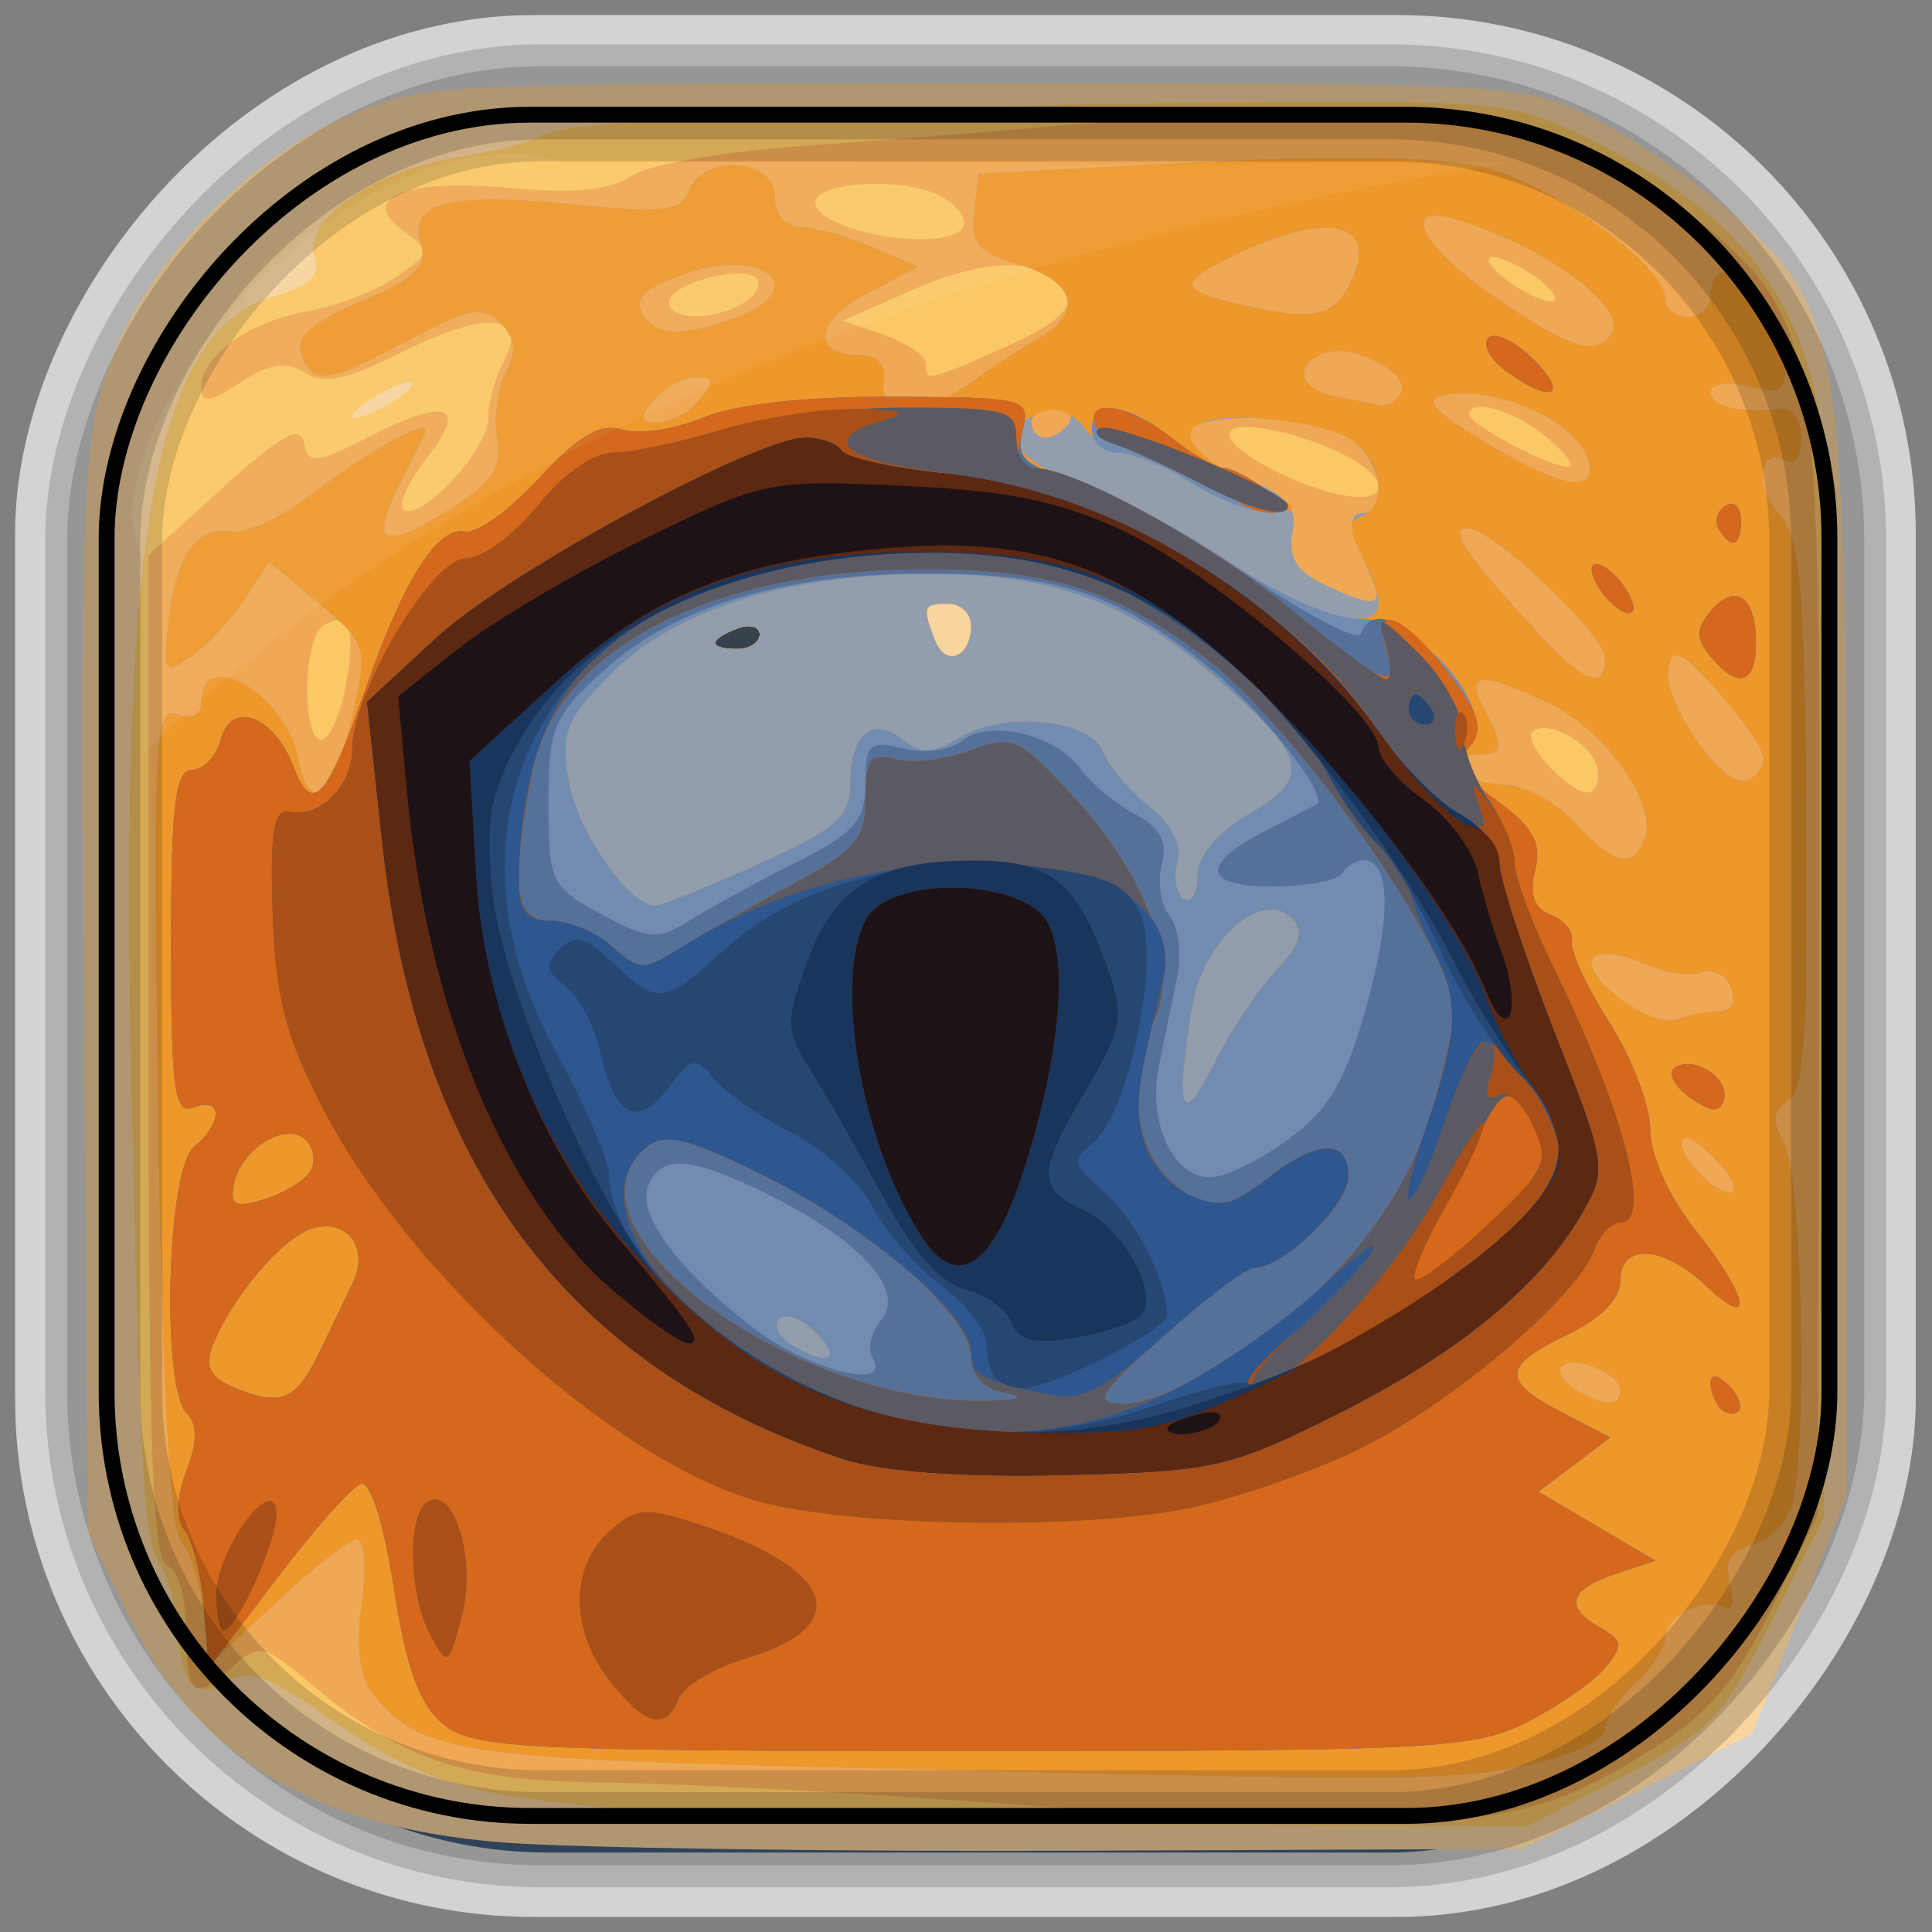<?xml version="1.0" encoding="UTF-8" standalone="no"?>
<!-- Created with Inkscape (http://www.inkscape.org/) -->
<svg id="svg3449" xmlns:rdf="http://www.w3.org/1999/02/22-rdf-syntax-ns#" xmlns="http://www.w3.org/2000/svg" height="128" width="128" version="1.0" xmlns:cc="http://creativecommons.org/ns#" xmlns:xlink="http://www.w3.org/1999/xlink" xmlns:dc="http://purl.org/dc/elements/1.1/">
 <rect width="100%" height="100%" fill="#808080" stroke="none"/>
 <defs id="defs3451">
  <linearGradient id="linearGradient3514" y2="-9.103" gradientUnits="userSpaceOnUse" x2="66.492" gradientTransform="matrix(.968 0 0 .979 2.179 .166)" y1="-42.638" x1="67.952">
   <stop id="stop4620" style="stop-color:#37414b" offset="0"/>
   <stop id="stop4622" style="stop-color:#37414b;stop-opacity:0" offset="1"/>
  </linearGradient>
  <linearGradient id="linearGradient3516" y2="-11.847" gradientUnits="userSpaceOnUse" x2="58.98" gradientTransform="matrix(.968 0 0 .979 2.179 .166)" y1="-118.55" x1="57.173">
   <stop id="stop4596" offset="0"/>
   <stop id="stop4598" style="stop-opacity:0" offset="1"/>
  </linearGradient>
  <linearGradient id="linearGradient3519" y2="50.369" gradientUnits="userSpaceOnUse" x2="76.558" gradientTransform="matrix(.968 0 0 .979 3.242 -129.19)" y1="13.164" x1="76.558">
   <stop id="stop3392" style="stop-color:#425e7b" offset="0"/>
   <stop id="stop3394" style="stop-color:#7a91a7" offset="1"/>
  </linearGradient>
  <linearGradient id="linearGradient3521" y2="-8.74" gradientUnits="userSpaceOnUse" x2="60.217" gradientTransform="matrix(.968 0 0 .979 2.179 .166)" y1="-123.72" x1="60.395">
   <stop id="stop3392-4-8" style="stop-color:#425e7b" offset="0"/>
   <stop id="stop3394-8-0" style="stop-color:#7a91a7" offset="1"/>
  </linearGradient>
  <filter id="filter3174-1" color-interpolation-filters="sRGB">
   <feGaussianBlur id="feGaussianBlur3176-0" stdDeviation="1.71"/>
  </filter>
  <linearGradient id="ButtonShadow-9" x1="45.448" gradientUnits="userSpaceOnUse" y1="92.54" gradientTransform="scale(1.006 .994)" x2="45.448" y2="7.016">
   <stop id="stop3750-6" offset="0"/>
   <stop id="stop3752-7" style="stop-opacity:.588" offset="1"/>
  </linearGradient>
  <filter id="filter3174-9" color-interpolation-filters="sRGB">
   <feGaussianBlur id="feGaussianBlur3176-5" stdDeviation="1.71"/>
  </filter>
 </defs>
 <rect id="rect892-2-7-2" ry="29.452" style="stroke:#d3d3d3;stroke-width:9.845;fill:#37414b" transform="scale(1,-1)" height="116.16" width="116.08" y="-122.08" x="5.922"/>
 <rect id="rect892" style="stroke:url(#linearGradient3521);stroke-width:.974;fill:url(#linearGradient3519)" transform="scale(1,-1)" ry="29.296" height="115.54" width="114.22" y="-122.25" x="7.039"/>
 <rect id="rect892-2" style="stroke:url(#linearGradient3516);stroke-width:.974;fill:url(#linearGradient3514)" transform="scale(1,-1)" ry="28.993" height="114.35" width="114.22" y="-121.46" x="7.06"/>
 <g id="g5107" transform="translate(-.664 -1.5333e-8)">
  <path id="path5137" style="fill:#f8d49f" d="m34 122.07c-12.57-0.99-20.28-5.64-24.792-14.97l-2.708-5.6-0.298-35.329c-0.249-29.518-0.044-36.202 1.245-40.636 2.029-6.981 8.729-14.471 15.774-17.634 5.24-2.353 5.546-2.37 41.779-2.386 36.067-0.015 36.555 0.012 41.162 2.281 2.564 1.263 6.672 4.065 9.127 6.227 7.47 6.571 7.71 8.142 7.71 49.464v35.613l-3.117 7.888-3.117 7.888-7.633 3.811-7.63 3.81-29.5 0.12c-16.225 0.065-33.325-0.182-38-0.549zm17-80.039c0-0.532-0.675-0.709-1.5-0.393-1.921 0.737-1.921 1.362 0 1.362 0.825 0 1.5-0.436 1.5-0.969z"/>
  <path id="path5135" style="fill:#fac865" d="m42.558 119.9c-11.128-0.916-14.057-1.827-20.588-6.406-3.548-2.488-4.892-2.947-6.202-2.121-2.114 1.333-3.103 0.352-3.358-3.328-0.11-1.594-0.585-3.494-1.055-4.222-1.176-1.82-1.369-4.905-1.986-31.82-0.844-36.815 1.545-50.11 9.414-52.367 2.466-0.707 3.121-1.36 2.699-2.689-0.765-2.412 4.061-5.696 9.623-6.546 2.417-0.369 4.845-1.005 5.395-1.413 1.374-1.019 21.092-1.981 44.628-2.176 19.382-0.161 19.692-0.129 25.002 2.49 7.969 3.936 12.274 8.388 14.272 14.759 1.501 4.787 1.67 9.713 1.403 40.968l-0.3 35.524-3.5 6.93c-3.218 6.365-4.011 7.189-9.835 10.223l-6.34 3.3-24.665-0.14c-13.566-0.077-29.139-0.508-34.608-0.958zm22.442-78.459c0-0.793-0.675-1.441-1.5-1.441-1.682 0-1.75 0.184-0.895 2.412 0.702 1.831 2.395 1.145 2.395-0.971zm-14 0.59c0-0.532-0.675-0.709-1.5-0.393-1.921 0.737-1.921 1.362 0 1.362 0.825 0 1.5-0.436 1.5-0.969zm-23-16.601c0-0.275-0.9-0.018-2 0.57s-2 1.295-2 1.57 0.9 0.018 2-0.57 2-1.295 2-1.57z"/>
  <path id="path5133" style="fill:#efa855" d="m66.5 119.45c-9.35-0.689-20.955-1.298-25.79-1.352-9.439-0.106-13.421-1.46-19.614-6.671-2.947-2.48-3.298-2.554-4.962-1.048-2.645 2.39-3.134 2.03-3.134-2.3 0-2.245-0.534-4.094-1.25-4.333-0.967-0.322-1.25-7.961-1.25-33.694v-33.278l5-4.531c3.804-3.447 5.077-4.142 5.32-2.905 0.286 1.45 0.753 1.405 4.325-0.417 5.15-2.628 6.571-2.106 3.813 1.401-1.202 1.528-1.908 3.057-1.568 3.397 1 1.004 5.61-3.896 5.61-5.959 0-1.04 0.469-2.768 1.043-3.841 1.672-3.124-1.187-3.385-6.692-0.612-3.682 1.855-5.249 2.189-6.5 1.387-1.23-0.788-2.31-0.624-4.25 0.648-2.037 1.334-2.601 1.407-2.601 0.336 0-2.109 3.129-4.358 7.035-5.056 1.944-0.347 4.596-1.375 5.894-2.284 2.283-1.599 2.298-1.698 0.47-3.035-3.054-2.233 0.098-3.494 7.122-2.848 4.215 0.388 6.615 0.147 8-0.803 1.127-0.773 6.284-1.649 11.979-2.035 5.5-0.372 14.5-1.098 20-1.612 22.056-2.061 29.575-0.866 38 6.036 8.721 7.145 8.789 7.533 8.685 49.891l-0.089 36.432-3.064 6.224c-2.369 4.812-4.138 6.906-7.798 9.228-8.824 5.599-12.704 5.921-43.733 3.634zm39.879-68.905c-0.585-1.523-3.358-2.899-4.183-2.075-0.774 0.774 2.94 4.564 3.894 3.974 0.452-0.28 0.583-1.134 0.289-1.899zm-82.805-5.092c0.709-3.779 0.223-5.065-1.508-3.994-1.324 0.819-1.423 7.542-0.112 7.542 0.525 0 1.254-1.596 1.62-3.547zm41.425-4.012c0-0.793-0.675-1.441-1.5-1.441-1.682 0-1.75 0.184-0.895 2.412 0.702 1.831 2.395 1.145 2.395-0.971zm-14 0.59c0-0.532-0.675-0.709-1.5-0.393-1.921 0.737-1.921 1.362 0 1.362 0.825 0 1.5-0.436 1.5-0.969zm41-9.79c0-1.163-3.205-2.907-6.783-3.693-4.157-0.913-4.138 0.631 0.033 2.707 3.497 1.74 6.75 2.215 6.75 0.986zm11.139-3.274c-2.14-1.786-5.14-2.66-5.14-1.499 0 0.646 5.27 3.45 6.5 3.459 0.55 0.004-0.062-0.878-1.361-1.96zm-35.809-5.995c3.034-1.342 4.406-2.495 4.055-3.41-0.948-2.47-5.023-2.648-10.055-0.44l-4.831 2.119 2.75 0.963c1.512 0.529 2.75 1.375 2.75 1.879 0 1.23 0.072 1.214 5.331-1.111zm-17.36-2.933c0.809-0.512 1.167-1.234 0.797-1.605-0.94-0.939-5.768 0.387-5.768 1.585 0 1.237 3.028 1.249 4.971 0.02zm52.588-1.571c-1.068-0.808-2.418-1.454-3-1.436-0.582 0.017-0.185 0.692 0.882 1.5s2.418 1.454 3 1.436c0.582-0.017 0.185-0.692-0.882-1.5zm-38.091-3.418c0.323-0.522-0.346-1.449-1.487-2.06-2.447-1.309-8.567-0.933-8.291 0.51 0.371 1.944 8.717 3.267 9.778 1.55z"/>
  <path id="path5131" style="fill:#929dad" d="m54 117.04c-23.031-0.558-25.669-1.013-28.732-4.958-0.783-1.008-1.015-3.137-0.636-5.837 0.328-2.337 0.187-4.25-0.312-4.25s-2.913 1.875-5.364 4.166l-4.456 4.17-0.332-3.41c-0.182-1.876-0.849-4.034-1.48-4.795-0.779-0.94-1.273-10.059-1.536-28.402-0.353-24.582-0.242-26.966 1.23-26.402 1.038 0.399 1.618 0.095 1.618-0.847 0-3.696 5.545-0.495 6.38 3.683 0.819 4.093 2.406 2.744 3.736-3.177 0.92-4.094 0.826-4.378-2.329-7.012l-3.288-2.746-1.606 2.447c-0.883 1.345-2.476 3.055-3.538 3.8-1.82 1.274-1.909 1.14-1.525-2.305 0.485-4.361 1.865-6.336 4.154-5.948 0.923 0.156 3.217-0.882 5.097-2.307 4.129-3.13 8.3-5.417 7.752-4.25-0.219 0.466-1.019 2.087-1.778 3.601-1.9 3.791-0.954 4.228 3.325 1.535 2.91-1.832 3.554-2.786 3.221-4.778-0.229-1.369 0.036-3.334 0.589-4.367 0.727-1.359 0.625-2.257-0.369-3.251-1.165-1.165-2.085-0.995-6.052 1.117-5.464 2.909-6.35 3.026-7.147 0.948-0.429-1.119 0.658-2.078 3.962-3.494 3.688-1.581 4.438-2.318 3.943-3.877-0.851-2.68 1.918-3.361 10.305-2.534 5.803 0.572 6.962 0.427 7.485-0.938 0.937-2.444 5.682-2.122 5.682 0.385 0 1.221 0.682 2.018 1.75 2.045 0.963 0.025 3.1 0.625 4.75 1.334l3 1.289-3.314 1.725c-3.497 1.82-3.827 4.091-0.6 4.131 1.253 0.016 1.812 0.62 1.62 1.75-0.389 2.284 2.777 2.272 5.92-0.024 1.318-0.963 3.291-2.249 4.385-2.859 2.972-1.658 2.405-3.769-1.307-4.861-2.738-0.806-3.245-1.397-3-3.5l0.296-2.531 14.5-0.744c9.217-0.473 16.092-0.366 18.871 0.295 4.522 1.075 12.08 6.503 12.111 8.699 0.01 0.688 0.693 1.25 1.518 1.25 0.825 0 1.5-0.675 1.5-1.5s0.418-1.5 0.929-1.5c1.798 0 4.071 3.172 4.071 5.68 0 2.207-0.325 2.455-2.5 1.909-1.442-0.362-2.5-0.196-2.5 0.392 0 0.971 2.053 1.444 4.75 1.094 0.688-0.089 1.25 0.784 1.25 1.94 0 1.157-0.419 1.844-0.931 1.528-1.793-1.108-2.249 1.601-0.579 3.446 1.436 1.587 1.71 4.542 1.848 19.973 0.128 14.281-0.124 18.287-1.191 18.947-1.039 0.643-1.097 1.315-0.25 2.898 1.143 2.135 1.516 20.051 0.497 23.85-0.318 1.187-1.497 2.398-2.618 2.691-1.48 0.387-1.892 1.099-1.501 2.594 0.296 1.133 0.171 1.833-0.278 1.556-1.26-0.78-4 0.56-4 1.95 0 0.681-0.9 2.053-2 3.048-1.1 0.995-2 2.378-2 3.072 0 0.707-2.223 1.739-5.049 2.345-5.112 1.096-7.68 1.103-47.951 0.128zm54-24.938c0-1.109-3.076-2.364-3.864-1.576-0.318 0.318 0.084 0.997 0.893 1.508 1.87 1.188 2.97 1.213 2.97 0.073zm6.494-15.113c-0.999-1.103-2.032-1.789-2.297-1.524-0.66 0.677 1.83 3.535 3.09 3.535 0.568 0 0.216-0.903-0.783-2.006zm0.06-9.989c0.845 0 1.153-0.609 0.789-1.558-0.329-0.857-1.22-1.319-1.98-1.027-0.761 0.292-2.504 0.02-3.875-0.605s-2.828-0.799-3.238-0.387c-1.083 1.087 3.825 4.763 5.501 4.12 0.78-0.299 2.04-0.544 2.8-0.544zm-4.932-11.448c0.872-2.271-2.575-7.161-6.3-8.937-4.548-2.169-5.642-2.088-4.353 0.32 1.394 2.598 1.314 3.066-0.525 3.066-0.857 0-1.281 0.45-0.941 1 0.34 0.55 1.638 1 2.885 1s3.324 1.125 4.615 2.5c2.683 2.856 3.826 3.116 4.619 1.052zm7.88-5.29c0-0.589-1.343-2.577-2.984-4.417-2.433-2.727-3.047-3.023-3.322-1.601-0.42 2.169 3.6 7.991 5.159 7.471 0.63-0.211 1.15-0.865 1.15-1.454zm-10.5-6.646c0-1.588-7.443-8.616-9.125-8.616-1.277 0-0.136 1.704 4.519 6.75 3.23 3.501 4.606 4.059 4.606 1.866zm-42-2.175c0-0.793-0.675-1.441-1.5-1.441-1.682 0-1.75 0.184-0.895 2.412 0.702 1.831 2.395 1.145 2.395-0.971zm-14 0.59c0-0.532-0.675-0.709-1.5-0.393-1.921 0.737-1.921 1.362 0 1.362 0.825 0 1.5-0.436 1.5-0.969zm40.703-3.281c-0.281-0.688-0.827-2.038-1.214-3-0.416-1.036-0.251-1.75 0.404-1.75 1.929 0 1.194-3.883-0.951-5.031-2.939-1.573-10.132-1.736-10.66-0.241-0.247 0.701 1.252 1.902 3.494 2.799 3.185 1.274 3.849 1.988 3.513 3.772-0.293 1.555 0.263 2.531 1.898 3.328 3.191 1.555 4.115 1.587 3.516 0.123zm14.297-7.679c0-2.692-5.852-5.646-9.671-4.883-1.378 0.275-0.719 1.035 2.671 3.079 4.654 2.807 7 3.411 7 1.804zm-34.5-3.071c0.34-0.55-0.084-1-0.941-1s-1.559 0.45-1.559 1 0.423 1 0.941 1 1.219-0.45 1.559-1zm-24.5-1.5c1.012-1.22 0.965-1.5-0.255-1.5-0.825 0-2.06 0.675-2.745 1.5-1.012 1.22-0.965 1.5 0.255 1.5 0.825 0 2.06-0.675 2.745-1.5zm46.469-0.45c0.774-1.252-3.225-3.358-5.047-2.659-2.155 0.827-1.702 2.415 0.828 2.903 1.238 0.238 2.561 0.495 2.941 0.57 0.38 0.075 0.955-0.291 1.278-0.814zm13.981-3.969c1.058-1.713-4.387-5.728-10.2-7.521-3.942-1.216-2.509 1.719 2.532 5.185 4.885 3.359 6.695 3.91 7.668 2.337zm-58.015-1.056c5.076-1.93 1.803-4.701-3.407-2.885-3.005 1.047-3.643 1.911-2.361 3.193 0.93 0.93 2.769 0.832 5.768-0.309zm40.576-2.045c2.261-4.224-1.224-5.169-7.582-2.056-3.917 1.918-3.788 2.327 1.071 3.402 4.092 0.906 5.457 0.623 6.511-1.346z"/>
  <path id="path5129" style="fill:#ee982b" d="m54 117.04c-23.031-0.558-25.669-1.013-28.732-4.958-0.783-1.008-1.015-3.137-0.636-5.837 0.328-2.337 0.187-4.25-0.312-4.25s-2.913 1.875-5.364 4.166l-4.456 4.17-0.332-3.41c-0.182-1.876-0.849-4.034-1.48-4.795-0.779-0.94-1.273-10.059-1.536-28.402-0.353-24.582-0.242-26.966 1.23-26.402 1.038 0.399 1.618 0.095 1.618-0.847 0-3.696 5.545-0.495 6.38 3.683 0.819 4.093 2.406 2.744 3.736-3.177 0.92-4.094 0.826-4.378-2.329-7.012l-3.288-2.746-1.606 2.447c-0.883 1.345-2.476 3.055-3.538 3.8-1.82 1.274-1.909 1.14-1.525-2.305 0.485-4.361 1.865-6.336 4.154-5.948 0.923 0.156 3.217-0.882 5.097-2.307 4.129-3.13 8.3-5.417 7.752-4.25-0.219 0.466-1.019 2.087-1.778 3.601-1.9 3.791-0.954 4.228 3.325 1.535 2.91-1.832 3.554-2.786 3.221-4.778-0.229-1.369 0.036-3.334 0.589-4.367 0.727-1.359 0.625-2.257-0.369-3.251-1.165-1.165-2.085-0.995-6.052 1.117-5.464 2.909-6.35 3.026-7.147 0.948-0.429-1.119 0.658-2.078 3.962-3.494 3.688-1.581 4.438-2.318 3.943-3.877-0.851-2.68 1.918-3.361 10.305-2.534 5.803 0.572 6.962 0.427 7.485-0.938 0.937-2.444 5.682-2.122 5.682 0.385 0 1.221 0.682 2.018 1.75 2.045 0.963 0.025 3.1 0.625 4.75 1.334l3 1.289-3.314 1.725c-3.497 1.82-3.827 4.091-0.6 4.131 1.253 0.016 1.812 0.62 1.62 1.75-0.389 2.284 2.777 2.272 5.92-0.024 1.318-0.963 3.291-2.249 4.385-2.859 2.972-1.658 2.405-3.769-1.307-4.861-2.738-0.806-3.245-1.397-3-3.5l0.296-2.531 14.5-0.744c9.217-0.473 16.092-0.366 18.871 0.295 4.522 1.075 12.08 6.503 12.111 8.699 0.01 0.688 0.693 1.25 1.518 1.25 0.825 0 1.5-0.675 1.5-1.5s0.418-1.5 0.929-1.5c1.798 0 4.071 3.172 4.071 5.68 0 2.207-0.325 2.455-2.5 1.909-1.442-0.362-2.5-0.196-2.5 0.392 0 0.971 2.053 1.444 4.75 1.094 0.688-0.089 1.25 0.784 1.25 1.94 0 1.157-0.419 1.844-0.931 1.528-1.793-1.108-2.249 1.601-0.579 3.446 1.436 1.587 1.71 4.542 1.848 19.973 0.128 14.281-0.124 18.287-1.191 18.947-1.039 0.643-1.097 1.315-0.25 2.898 1.143 2.135 1.516 20.051 0.497 23.85-0.318 1.187-1.497 2.398-2.618 2.691-1.48 0.387-1.892 1.099-1.501 2.594 0.296 1.133 0.171 1.833-0.278 1.556-1.26-0.78-4 0.56-4 1.95 0 0.681-0.9 2.053-2 3.048-1.1 0.995-2 2.378-2 3.072 0 0.707-2.223 1.739-5.049 2.345-5.112 1.096-7.68 1.103-47.951 0.128zm54-24.938c0-1.109-3.076-2.364-3.864-1.576-0.318 0.318 0.084 0.997 0.893 1.508 1.87 1.188 2.97 1.213 2.97 0.073zm-53.262-3.792c-0.93-0.93-2.026-1.355-2.435-0.946-0.41 0.41-0.083 1.163 0.726 1.675 2.435 1.54 3.517 1.078 1.709-0.73zm59.752-11.316c-0.999-1.103-2.032-1.789-2.297-1.524-0.66 0.672 1.83 3.53 3.09 3.53 0.568 0 0.216-0.903-0.783-2.006zm-29.296-12.7c1.626-1.731 1.891-2.608 1.044-3.456-1.975-1.975-5.863 1.475-6.585 5.842-1.146 6.934-0.721 8.116 1.394 3.877 1.082-2.169 2.948-4.987 4.147-6.263zm29.356 2.706c0.845 0 1.153-0.609 0.789-1.558-0.329-0.857-1.22-1.319-1.98-1.027-0.761 0.292-2.504 0.02-3.875-0.605s-2.828-0.799-3.238-0.387c-1.083 1.087 3.825 4.763 5.501 4.12 0.78-0.299 2.04-0.544 2.8-0.544zm-63.663-9.75c5.264-2.375 6.098-3.117 6.105-5.441 0.01-3.224 1.553-4.432 3.547-2.777 1.139 0.945 1.937 0.909 3.706-0.167 2.958-1.799 8.681-1.226 9.509 0.953 0.352 0.925 1.712 2.531 3.024 3.569 1.505 1.19 2.204 2.574 1.897 3.749-0.268 1.024-0.079 2.115 0.419 2.423 0.498 0.308 0.906-0.382 0.906-1.533 0-1.33 1.27-2.842 3.487-4.15 4.08-2.408 3.774-3.684-2.133-8.87-5.79-5.083-10.87-6.959-18.922-6.984-9.445-0.029-16.957 2.304-21.255 6.602-3.004 3.004-3.356 3.877-2.842 7.046 0.535 3.308 3.994 8.331 5.735 8.331 0.397 0 3.464-1.238 6.817-2.75zm58.731-1.698c0.872-2.271-2.575-7.161-6.3-8.937-4.548-2.169-5.642-2.088-4.353 0.32 1.394 2.598 1.314 3.066-0.525 3.066-0.857 0-1.281 0.45-0.941 1 0.34 0.55 1.638 1 2.885 1s3.324 1.125 4.615 2.5c2.683 2.856 3.826 3.116 4.619 1.052zm7.88-5.29c0-0.589-1.343-2.577-2.984-4.417-2.433-2.727-3.047-3.023-3.322-1.601-0.42 2.169 3.6 7.991 5.159 7.471 0.63-0.211 1.15-0.865 1.15-1.454zm-10.5-6.646c0-1.588-7.443-8.616-9.125-8.616-1.277 0-0.136 1.704 4.519 6.75 3.23 3.501 4.606 4.059 4.606 1.866zm-15-3.682c0-0.586-0.515-2.027-1.143-3.202-0.858-1.603-0.858-2.232 0-2.518 1.889-0.63 1.29-4.066-0.915-5.246-1.132-0.606-3.945-1.184-6.25-1.285-5.464-0.239-5.555 1.797-0.192 4.293 3.115 1.45 3.507 1.879 1.774 1.942-1.224 0.045-3.699-0.817-5.5-1.915s-3.9-1.998-4.664-2c-0.764-0.002-1.937-0.752-2.605-1.666-0.72-0.985-1.886-1.405-2.86-1.031-2.888 1.108-1.77 3.34 2.281 4.553 2.159 0.647 6.547 2.956 9.75 5.131 5.617 3.815 10.324 5.157 10.324 2.944zm14-8.863c0-2.692-5.852-5.646-9.671-4.883-1.378 0.275-0.719 1.035 2.671 3.079 4.654 2.807 7 3.411 7 1.804zm-59-4.571c1.012-1.22 0.965-1.5-0.255-1.5-0.825 0-2.06 0.675-2.745 1.5-1.012 1.22-0.965 1.5 0.255 1.5 0.825 0 2.06-0.675 2.745-1.5zm46.469-0.45c0.774-1.252-3.225-3.358-5.047-2.659-2.155 0.827-1.702 2.415 0.828 2.903 1.238 0.238 2.561 0.495 2.941 0.57 0.38 0.075 0.955-0.291 1.278-0.814zm13.981-3.969c1.058-1.713-4.387-5.728-10.2-7.521-3.942-1.216-2.509 1.719 2.532 5.185 4.885 3.359 6.695 3.91 7.668 2.337zm-58.015-1.056c5.076-1.93 1.803-4.701-3.407-2.885-3.005 1.047-3.643 1.911-2.361 3.193 0.93 0.93 2.769 0.832 5.768-0.309zm40.576-2.045c2.261-4.224-1.224-5.169-7.582-2.056-3.917 1.918-3.788 2.327 1.071 3.402 4.092 0.906 5.457 0.623 6.511-1.346z"/>
  <path id="path5127" style="fill:#718cb0" d="m30.055 114.25c-1.598-1.294-2.462-3.664-3.292-9.023-0.663-4.283-1.564-7.124-2.194-6.917-0.588 0.188-3.094 3.01-5.569 6.27l-4.5 5.922-0.325-3.987c-0.178-2.193-0.751-4.501-1.272-5.128-0.6-0.723-0.559-2.162 0.112-3.925 0.731-1.923 0.738-3.105 0.021-3.822-1.693-1.689-1.313-16.161 0.462-17.634 1.94-1.61 1.94-3.383 0-2.638-1.28 0.491-1.5-1.11-1.5-10.893 0-9.098 0.286-11.469 1.383-11.469 0.761 0 1.619-0.902 1.907-2.004 0.693-2.649 3.534-1.587 4.823 1.803 1.233 3.242 2.21 2.183 4.776-5.179 2.525-7.242 4.764-10.777 6.591-10.404 0.765 0.156 2.976-1.44 4.914-3.547 2.6-2.827 4.039-3.667 5.491-3.206 1.082 0.344 3.501-0.016 5.374-0.799 2.138-0.893 6.811-1.407 12.551-1.38 8.861 0.042 9.128 0.11 8.603 2.202-0.457 1.82 0.081 2.345 3.424 3.347 2.181 0.654 6.654 2.983 9.94 5.177 3.73 2.491 7.128 3.989 9.047 3.989 3.941 0 9.172 6.094 7.235 8.428-0.951 1.146-0.589 1.86 1.856 3.668 2.348 1.736 2.905 2.772 2.454 4.565-0.402 1.601-0.079 2.513 1.041 2.943 0.893 0.343 1.52 1.134 1.394 1.759-0.126 0.625 0.991 3.04 2.482 5.366 1.492 2.327 2.712 5.527 2.712 7.112 0 1.697 1.234 4.435 3 6.657 3.551 4.468 3.98 6.769 0.686 3.674-2.86-2.693-5.68-2.836-5.68-0.287 0 1.173-1.324 2.514-3.5 3.547-4.323 2.051-4.387 3.057-0.327 5.157l3.173 1.641-2.381 1.796-2.381 1.796 3.872 2.284 3.872 2.284-2.664 0.888c-3.07 1.023-3.39 2.215-0.961 3.575 1.469 0.822 1.512 1.182 0.317 2.623-0.762 0.918-3.086 2.537-5.163 3.597-3.496 1.79-6.16 1.93-36.699 1.93-29.905 0-33.128-0.16-35.096-1.75zm-8.143-24.83c0.777-1.606 1.748-3.635 2.158-4.509 1.071-2.282-0.469-4.236-2.765-3.507-2.002 0.635-5.431 4.728-6.606 7.885-0.477 1.28-0.031 2.042 1.567 2.683 3.088 1.237 4.016 0.818 5.646-2.552zm32.826-1.11c-0.93-0.93-2.026-1.355-2.435-0.946-0.41 0.41-0.083 1.163 0.726 1.675 2.435 1.54 3.517 1.078 1.709-0.73zm-33.53-10.686c0.39-0.609 0.265-1.55-0.278-2.093-1.283-1.283-4.311 0.572-4.773 2.923-0.277 1.407 0.106 1.6 2 1.008 1.288-0.402 2.661-1.229 3.05-1.838zm63.986-13.33c1.626-1.731 1.891-2.608 1.044-3.456-1.975-1.975-5.863 1.475-6.585 5.842-1.146 6.934-0.721 8.116 1.394 3.877 1.082-2.169 2.948-4.987 4.147-6.263zm-34.307-7.044c5.264-2.375 6.098-3.117 6.105-5.441 0.01-3.224 1.553-4.432 3.547-2.777 1.139 0.945 1.937 0.909 3.706-0.167 2.958-1.799 8.681-1.226 9.509 0.953 0.352 0.925 1.712 2.531 3.024 3.569 1.505 1.19 2.204 2.574 1.897 3.749-0.268 1.024-0.079 2.115 0.419 2.423 0.498 0.308 0.906-0.382 0.906-1.533 0-1.33 1.27-2.842 3.487-4.15 4.08-2.408 3.774-3.684-2.133-8.87-5.79-5.083-10.87-6.959-18.922-6.984-9.445-0.029-16.957 2.304-21.255 6.602-3.004 3.004-3.356 3.877-2.842 7.046 0.535 3.308 3.994 8.331 5.735 8.331 0.397 0 3.464-1.238 6.817-2.75zm63.783 36.083c-0.37-0.366-0.67-1.131-0.67-1.7 0-0.627 0.466-0.568 1.183 0.15 0.651 0.651 0.951 1.416 0.667 1.7-0.284 0.284-0.817 0.217-1.183-0.15zm-2.08-20.646c-1.04-0.76-1.463-1.646-0.941-1.969 1.319-0.815 3.68 0.801 3.214 2.2-0.274 0.823-0.921 0.757-2.273-0.232zm1.41-29.187c-0.989-1.191-0.991-1.806-0.009-2.989 1.62-1.952 3.009-1.007 3.009 2.048 0 2.774-1.173 3.142-3 0.941zm-7-4c-0.707-0.852-1.06-1.773-0.785-2.048s1.078 0.197 1.785 1.048c0.707 0.852 1.06 1.773 0.785 2.048-0.27 0.275-1.07-0.196-1.78-1.048zm7.543-4.431c-0.316-0.512-0.118-1.214 0.441-1.559 0.559-0.345 1.016 0.073 1.016 0.931 0 1.756-0.6 2.015-1.457 0.628zm-35.04-3.137c-1.65-1.057-3.788-1.924-4.75-1.927s-1.75-0.68-1.75-1.505c0-2.086 2.257-1.872 5.273 0.5 1.398 1.1 2.948 2 3.444 2 0.496 0 1.775 0.661 2.842 1.468 1.915 1.448 1.914 1.468-0.059 1.427-1.1-0.023-3.35-0.906-5-1.963zm20.943-7.35c-1.067-0.78-1.59-1.768-1.163-2.194 0.427-0.427 1.764 0.211 2.971 1.418 2.446 2.446 1.205 2.979-1.807 0.776z"/>
  <path id="path5125" style="fill:#557199" d="m30.055 114.25c-1.598-1.294-2.462-3.664-3.292-9.023-0.663-4.283-1.564-7.124-2.194-6.917-0.588 0.188-3.094 3.01-5.569 6.27l-4.5 5.922-0.325-3.987c-0.178-2.193-0.751-4.501-1.272-5.128-0.6-0.723-0.559-2.162 0.112-3.925 0.731-1.923 0.738-3.105 0.021-3.822-1.693-1.689-1.313-16.161 0.462-17.634 1.94-1.61 1.94-3.383 0-2.638-1.28 0.491-1.5-1.11-1.5-10.893 0-9.098 0.286-11.469 1.383-11.469 0.761 0 1.619-0.902 1.907-2.004 0.693-2.649 3.534-1.587 4.823 1.803 1.233 3.242 2.21 2.183 4.776-5.179 2.525-7.242 4.764-10.777 6.591-10.404 0.765 0.156 2.976-1.44 4.914-3.547 2.6-2.827 4.039-3.667 5.491-3.206 1.082 0.344 3.501-0.016 5.374-0.799 2.138-0.893 6.811-1.407 12.551-1.38 8.861 0.042 9.128 0.11 8.603 2.202-0.458 1.824 0.084 2.346 3.489 3.366 2.217 0.664 7.308 3.437 11.314 6.162 4.006 2.725 7.433 4.512 7.617 3.97 0.67-1.98 3.129-0.9 5.736 2.517 2.122 2.783 2.429 3.795 1.49 4.925-0.951 1.146-0.589 1.86 1.856 3.668 2.348 1.736 2.905 2.772 2.454 4.565-0.402 1.601-0.079 2.513 1.041 2.943 0.893 0.343 1.52 1.134 1.394 1.759-0.126 0.625 0.991 3.04 2.482 5.366 1.492 2.327 2.712 5.527 2.712 7.112 0 1.697 1.234 4.435 3 6.657 3.551 4.468 3.98 6.769 0.686 3.674-2.86-2.693-5.68-2.836-5.68-0.287 0 1.173-1.324 2.514-3.5 3.547-4.323 2.051-4.387 3.057-0.327 5.157l3.173 1.641-2.381 1.796-2.381 1.796 3.872 2.284 3.872 2.284-2.664 0.888c-3.07 1.023-3.39 2.215-0.961 3.575 1.469 0.822 1.512 1.182 0.317 2.623-0.762 0.918-3.086 2.537-5.163 3.597-3.496 1.79-6.16 1.93-36.699 1.93-29.905 0-33.128-0.16-35.096-1.75zm-8.143-24.83c0.777-1.606 1.748-3.635 2.158-4.509 1.071-2.282-0.469-4.236-2.765-3.507-2.002 0.635-5.431 4.728-6.606 7.885-0.477 1.28-0.031 2.042 1.567 2.683 3.088 1.237 4.016 0.818 5.646-2.552zm36.561 0.536c-0.355-0.574-0.09-1.712 0.588-2.529 1.608-1.937-1.343-5.215-7.435-8.257-5.167-2.58-7.198-2.728-8.021-0.581-0.74 1.928 2.074 5.676 7.142 9.513 3.61 2.733 9.082 4.046 7.727 1.854zm-37.265-12.332c0.39-0.609 0.265-1.55-0.278-2.093-1.283-1.283-4.311 0.572-4.773 2.923-0.277 1.407 0.106 1.6 2 1.008 1.288-0.402 2.661-1.229 3.05-1.838zm64.819-2.144c2.682-1.979 3.789-3.858 5.152-8.75 1.683-6.037 1.612-9.73-0.186-9.73-0.48 0-1.114 0.389-1.407 0.864-0.294 0.475-2.362 0.864-4.597 0.864-4.674 0-4.833-1.454-0.407-3.727 1.606-0.825 3.088-1.594 3.295-1.708 0.929-0.516-3.754-6.42-7.375-9.296-5.963-4.736-9.852-5.996-18.507-5.996-9.524 0-16.714 2.187-21.447 6.522-3.231 2.96-3.546 3.732-3.546 8.705 0 5.215 0.156 5.542 3.511 7.349 3.11 1.675 3.768 1.728 5.75 0.462 1.232-0.785 4.377-2.506 6.989-3.823 4.041-2.036 4.75-2.831 4.75-5.323 0-2.63 0.257-2.865 2.513-2.299 1.388 0.348 3.136 0.114 3.904-0.524 1.767-1.466 6.237-0.392 7.856 1.887 0.675 0.95 2.282 2.287 3.571 2.971 1.699 0.902 2.192 1.826 1.792 3.357-0.304 1.162-0.07 2.694 0.521 3.405 0.59 0.711 0.813 2.534 0.495 4.052s-0.863 4.17-1.212 5.894c-0.753 3.727 0.927 7.365 3.401 7.365 0.974 0 3.308-1.134 5.187-2.52zm28.643 17.853c-0.37-0.366-0.67-1.131-0.67-1.7 0-0.627 0.466-0.568 1.183 0.15 0.651 0.651 0.951 1.416 0.667 1.7-0.284 0.284-0.817 0.217-1.183-0.15zm-2.08-20.646c-1.04-0.76-1.463-1.646-0.941-1.969 1.319-0.815 3.68 0.801 3.214 2.2-0.274 0.823-0.921 0.757-2.273-0.232zm1.41-29.187c-0.989-1.191-0.991-1.806-0.009-2.989 1.62-1.952 3.009-1.007 3.009 2.048 0 2.774-1.173 3.142-3 0.941zm-7-4c-0.707-0.852-1.06-1.773-0.785-2.048s1.078 0.197 1.785 1.048c0.707 0.852 1.06 1.773 0.785 2.048-0.27 0.275-1.07-0.196-1.78-1.048zm7.543-4.431c-0.316-0.512-0.118-1.214 0.441-1.559 0.559-0.345 1.016 0.073 1.016 0.931 0 1.756-0.6 2.015-1.457 0.628zm-32.215-2.144c-0.591-0.591-2.803-1.669-4.915-2.395s-4.006-1.817-4.208-2.425c-0.595-1.784 2.319-1.27 5.071 0.895 1.398 1.1 2.948 2 3.444 2 0.496 0 1.775 0.661 2.842 1.468 1.541 1.166 1.622 1.475 0.391 1.5-0.853 0.017-2.034-0.452-2.625-1.043zm18.115-8.343c-1.067-0.78-1.59-1.768-1.163-2.194 0.427-0.427 1.764 0.211 2.971 1.418 2.446 2.446 1.205 2.979-1.807 0.776z"/>
  <path id="path5123" style="fill:#d5681a" d="m30.055 114.25c-1.598-1.294-2.462-3.664-3.292-9.023-0.663-4.283-1.564-7.124-2.194-6.917-0.588 0.188-3.094 3.01-5.569 6.27l-4.5 5.922-0.325-3.987c-0.178-2.193-0.751-4.501-1.272-5.128-0.6-0.723-0.559-2.162 0.112-3.925 0.731-1.923 0.738-3.105 0.021-3.822-1.693-1.689-1.313-16.161 0.462-17.634 1.94-1.61 1.94-3.383 0-2.638-1.28 0.491-1.5-1.11-1.5-10.893 0-9.098 0.286-11.469 1.383-11.469 0.761 0 1.619-0.902 1.907-2.004 0.693-2.649 3.534-1.587 4.823 1.803 1.233 3.242 2.21 2.183 4.776-5.179 2.525-7.242 4.764-10.777 6.591-10.404 0.765 0.156 2.976-1.44 4.914-3.547 2.6-2.827 4.039-3.667 5.491-3.206 1.082 0.344 3.501-0.016 5.374-0.799 2.138-0.893 6.811-1.407 12.551-1.38 9.076 0.043 9.141 0.061 8.559 2.379-0.398 1.587-0.151 2.339 0.772 2.346 2.753 0.02 11.519 4.826 17.041 9.342 6.326 5.175 7.241 5.558 6.317 2.648-0.995-3.135 1.132-2.349 4.07 1.502 2.122 2.783 2.429 3.795 1.49 4.925-0.951 1.146-0.589 1.86 1.856 3.668 2.348 1.736 2.905 2.772 2.454 4.565-0.402 1.601-0.079 2.513 1.041 2.943 0.893 0.343 1.52 1.134 1.394 1.759-0.126 0.625 0.991 3.04 2.482 5.366 1.492 2.327 2.712 5.527 2.712 7.112 0 1.697 1.234 4.435 3 6.657 3.551 4.468 3.98 6.769 0.686 3.674-2.87-2.693-5.69-2.836-5.69-0.287 0 1.173-1.324 2.514-3.5 3.547-4.323 2.051-4.387 3.057-0.327 5.157l3.173 1.641-2.381 1.796-2.381 1.796 3.872 2.284 3.872 2.284-2.664 0.888c-3.07 1.023-3.39 2.215-0.961 3.575 1.469 0.822 1.512 1.182 0.317 2.623-0.762 0.918-3.086 2.537-5.163 3.597-3.496 1.79-6.16 1.93-36.699 1.93-29.905 0-33.128-0.16-35.096-1.75zm-8.143-24.83c0.777-1.606 1.748-3.635 2.158-4.509 1.071-2.282-0.469-4.236-2.765-3.507-2.002 0.635-5.431 4.728-6.606 7.885-0.477 1.28-0.031 2.042 1.567 2.683 3.088 1.237 4.016 0.818 5.646-2.552zm45.338 2.874c-1.4-0.269-2.25-1.157-2.25-2.35 0-2.78-6.536-8.515-13.764-12.078-5.095-2.512-6.541-2.858-7.75-1.855-6.301 5.23 9.54 17.04 22.514 16.785 2.221-0.044 2.678-0.227 1.25-0.502zm14.804-2.126c6.6-4.204 11.611-10.301 13.39-16.29 0.856-2.883 1.556-5.953 1.556-6.824 0-3.98-10.448-18.87-16.456-23.452-6.016-4.589-10.359-5.93-19.044-5.881-13.869 0.079-24.022 5.402-25.568 13.406-1.483 7.676-1.207 9.873 1.239 9.873 1.194 0 3.025 0.773 4.068 1.717 1.777 1.608 2.067 1.611 4.579 0.047 1.475-0.918 4.82-2.823 7.432-4.234 4.094-2.209 4.75-2.992 4.75-5.663 0-2.613 0.316-3.017 2.011-2.574 1.106 0.289 3.34 0.024 4.964-0.589 2.77-1.046 3.193-0.855 6.826 3.08 4.864 5.269 7.003 11.159 5.36 14.764-1.749 3.839-1.397 8.215 0.84 10.452 1.1 1.1 2.491 2 3.092 2 0.601 0 2.236-0.9 3.635-2 3.212-2.526 5.273-2.555 5.273-0.073 0 1.931-4.29 6.038-6.385 6.112-0.613 0.022-3.296 2.047-5.962 4.5-4.378 4.03-4.615 4.461-2.446 4.461 1.321 0 4.402-1.274 6.847-2.832zm-60.846-12.544c0.39-0.609 0.265-1.55-0.278-2.093-1.283-1.283-4.311 0.572-4.773 2.923-0.277 1.407 0.106 1.6 2 1.008 1.288-0.402 2.661-1.229 3.05-1.838zm93.462 15.709c-0.37-0.366-0.67-1.131-0.67-1.7 0-0.627 0.466-0.568 1.183 0.15 0.651 0.651 0.951 1.416 0.667 1.7-0.284 0.284-0.817 0.217-1.183-0.15zm-2.08-20.646c-1.04-0.76-1.463-1.646-0.941-1.969 1.319-0.815 3.68 0.801 3.214 2.2-0.274 0.823-0.921 0.757-2.273-0.232zm1.41-29.187c-0.989-1.191-0.991-1.806-0.009-2.989 1.62-1.952 3.009-1.007 3.009 2.048 0 2.774-1.173 3.142-3 0.941zm-7-4c-0.707-0.852-1.06-1.773-0.785-2.048s1.078 0.197 1.785 1.048c0.707 0.852 1.06 1.773 0.785 2.048-0.27 0.275-1.07-0.196-1.78-1.048zm7.543-4.431c-0.316-0.512-0.118-1.214 0.441-1.559 0.559-0.345 1.016 0.073 1.016 0.931 0 1.756-0.6 2.015-1.457 0.628zm-32.215-2.144c-0.591-0.591-2.803-1.669-4.915-2.395s-4.006-1.817-4.208-2.425c-0.595-1.784 2.319-1.27 5.071 0.895 1.398 1.1 2.948 2 3.444 2 0.496 0 1.775 0.661 2.842 1.468 1.541 1.166 1.622 1.475 0.391 1.5-0.853 0.017-2.034-0.452-2.625-1.043zm18.115-8.343c-1.067-0.78-1.59-1.768-1.163-2.194 0.427-0.427 1.764 0.211 2.971 1.418 2.446 2.446 1.205 2.979-1.807 0.776z"/>
  <path id="path5121" style="fill:#5b5a63" d="m41.073 111.37c-2.624-3.337-2.654-7.529-0.068-9.869 1.813-1.641 2.399-1.683 6.147-0.447 8.818 2.91 10.123 6.653 3.057 8.77-2.2 0.659-4.258 1.869-4.573 2.689-0.837 2.18-2.221 1.833-4.562-1.144zm-11.894-3.049c-1.437-2.663-1.547-7.97-0.183-8.813 1.76-1.088 3.232 3.841 2.259 7.563-0.866 3.312-0.94 3.357-2.076 1.25zm-14.179-2.71c0-2.952 3.913-8.192 3.967-5.311 0.034 1.83-2.628 7.7-3.493 7.7-0.261 0-0.474-1.08-0.474-2.39zm36.414-6.015c-9.37-2.275-23.402-14.765-29.316-26.095-2.51-4.81-3.178-7.388-3.365-13-0.181-5.451 0.067-6.937 1.122-6.715 1.998 0.42 4.145-1.725 4.145-4.142 0-3.736 5.282-12.638 7.5-12.641 1.1-0.001 3.257-1.577 4.793-3.502 1.665-2.086 3.684-3.504 5-3.511 1.214-0.006 4.416-0.681 7.116-1.5 2.7-0.819 8.212-1.489 12.25-1.489 6.674 0 7.341 0.182 7.341 2 0 1.1 0.562 2.004 1.25 2.01 2.656 0.021 11.505 4.903 16.933 9.342 3.125 2.556 5.968 4.648 6.317 4.648 0.349 0 0.333-1.012-0.035-2.25-0.632-2.122-0.51-2.094 2.149 0.489 1.551 1.507 2.865 3.789 2.921 5.072 0.056 1.283 0.859 3.413 1.784 4.733 0.921 1.321 1.681 3.159 1.681 4.086 0 0.927 1.179 4.089 2.619 7.027 4.62 9.432 6.56 16.842 4.39 16.842-0.592 0-1.354 0.787-1.694 1.75-1.129 3.202-9.741 10.473-15.825 13.359-3.302 1.567-8.426 3.308-11.386 3.87-7.126 1.351-21.352 1.151-27.691-0.384zm15.836-7.301c-1.4-0.269-2.25-1.157-2.25-2.35 0-2.78-6.536-8.515-13.764-12.078-5.095-2.512-6.541-2.858-7.75-1.855-6.301 5.23 9.54 17.04 22.514 16.785 2.221-0.044 2.678-0.227 1.25-0.502zm14.804-2.126c6.6-4.204 11.611-10.301 13.39-16.29 0.856-2.883 1.556-5.953 1.556-6.824 0-3.98-10.448-18.87-16.456-23.452-6.016-4.589-10.359-5.93-19.044-5.881-13.869 0.079-24.022 5.402-25.568 13.406-1.483 7.676-1.207 9.873 1.239 9.873 1.194 0 3.025 0.773 4.068 1.717 1.777 1.608 2.067 1.611 4.579 0.047 1.475-0.918 4.82-2.823 7.432-4.234 4.094-2.209 4.75-2.992 4.75-5.663 0-2.613 0.316-3.017 2.011-2.574 1.106 0.289 3.34 0.024 4.964-0.589 2.77-1.046 3.193-0.855 6.826 3.08 4.864 5.269 7.003 11.159 5.36 14.764-1.749 3.839-1.397 8.215 0.84 10.452 1.1 1.1 2.491 2 3.092 2 0.601 0 2.236-0.9 3.635-2 3.212-2.526 5.273-2.555 5.273-0.073 0 1.931-4.29 6.038-6.385 6.112-0.613 0.022-3.296 2.047-5.962 4.5-4.378 4.03-4.615 4.461-2.446 4.461 1.321 0 4.402-1.274 6.847-2.832zm16.943-8.784c4.341-3.921 4.714-5.029 2.649-7.852-1.243-1.7-1.586-1.369-4.202 4.059-1.567 3.25-3.02 6.247-3.23 6.66-0.844 1.659 0.988 0.562 4.782-2.866zm-18.997-49.444c-1.925-1.013-4.4-2.142-5.5-2.508-1.1-0.365-1.518-0.848-0.928-1.072 1.122-0.427 12.428 4.238 12.428 5.127 0 0.947-2.474 0.309-6-1.547z"/>
  <path id="path5119" style="fill:#a95019" d="m41.073 111.37c-2.624-3.337-2.654-7.529-0.068-9.869 1.813-1.641 2.399-1.683 6.147-0.447 8.818 2.91 10.123 6.653 3.057 8.77-2.2 0.659-4.258 1.869-4.573 2.689-0.837 2.18-2.221 1.833-4.562-1.144zm-11.894-3.049c-1.437-2.663-1.547-7.97-0.183-8.813 1.76-1.088 3.232 3.841 2.259 7.563-0.866 3.312-0.94 3.357-2.076 1.25zm-14.179-2.71c0-2.952 3.913-8.192 3.967-5.311 0.034 1.83-2.628 7.7-3.493 7.7-0.261 0-0.474-1.08-0.474-2.39zm36.414-6.015c-9.37-2.275-23.402-14.765-29.316-26.095-2.51-4.81-3.178-7.388-3.365-13-0.181-5.451 0.067-6.937 1.122-6.715 1.998 0.42 4.145-1.725 4.145-4.142 0-3.736 5.282-12.638 7.5-12.641 1.1-0.001 3.257-1.577 4.793-3.502 1.665-2.086 3.684-3.504 5-3.511 1.214-0.006 4.416-0.681 7.116-1.5s6.75-1.444 9-1.389c3.066 0.075 3.512 0.263 1.782 0.75-4.302 1.212-2.718 2.644 3.809 3.446 11.164 1.37 23.86 8.887 28.968 17.153 1.137 1.84 3.254 4.123 4.705 5.073 2.534 1.661 2.611 1.655 1.98-0.147-0.617-1.76-0.565-1.755 0.845 0.067 0.823 1.068 1.503 2.714 1.503 3.658 0 0.944 1.179 4.121 2.619 7.059 4.62 9.432 6.56 16.842 4.39 16.842-0.592 0-1.354 0.787-1.694 1.75-1.129 3.202-9.741 10.473-15.825 13.359-3.302 1.567-8.426 3.308-11.386 3.87-7.126 1.351-21.352 1.151-27.691-0.384zm26.027-7.027c3.024-1.337 7.874-4.599 10.779-7.249 2.904-2.649 4.38-3.694 3.28-2.32-1.1 1.373-3.575 3.942-5.5 5.707s-2.92 3.229-2.211 3.252c2.213 0.071 9.058-7.209 12.185-12.958 1.645-3.025 2.993-5.05 2.997-4.5s-1.124 2.977-2.505 5.393c-1.381 2.416-2.306 4.598-2.055 4.849 0.251 0.251 2.381-1.34 4.734-3.534 3.998-3.729 4.198-4.165 3.063-6.655-0.695-1.525-1.686-2.374-2.317-1.984-0.74 0.457-0.881-0.018-0.428-1.444 0.377-1.187 0.239-2.125-0.312-2.125-0.543 0-1.733 2.245-2.644 4.988-0.911 2.744-1.996 5.198-2.411 5.455-0.415 0.256 0.055-1.876 1.044-4.738 2.21-6.395 2.269-8.403 0.357-12.069-0.822-1.576-1.494-3.463-1.494-4.194s-0.833-1.917-1.851-2.635c-1.018-0.719-2.564-2.691-3.435-4.382-2.188-4.247-9.057-10.24-14.592-12.73-9.368-4.215-26.725-1.835-33.783 4.633-3.499 3.207-5.186 7.959-5.296 14.923-0.034 2.169 0.415 2.75 2.128 2.75 1.194 0 3.025 0.773 4.068 1.717 1.782 1.613 2.059 1.615 4.579 0.031 6.878-4.324 15.644-6.295 23.586-5.303 6.293 0.786 9.313 3.641 8.26 7.807-1.682 6.652-1.837 7.924-1.25 10.264 0.352 1.404 1.721 3.045 3.042 3.647 1.984 0.904 2.872 0.724 5.107-1.034 3.363-2.647 5.436-2.724 5.436-0.203 0 1.881-4.307 6.073-6.238 6.073-0.533 0-3.217 2.022-5.966 4.494-4.059 3.649-5.496 4.385-7.647 3.917-4.594-1.001-5.149-1.31-5.149-2.865 0-2.42-6.957-8.324-13.764-11.679-5.095-2.512-6.541-2.858-7.75-1.854-5.003 4.152 3.264 13.93 14.838 17.549 6.588 2.06 12.964 1.729 19.117-0.992zm19.638-43.985c-0.043-1.054 0.193-1.645 0.525-1.312 0.332 0.332 0.368 1.195 0.079 1.917-0.319 0.798-0.556 0.561-0.604-0.604zm-3.079-1.583c0-0.55 0.198-1 0.441-1s0.719 0.45 1.059 1c0.34 0.55 0.141 1-0.441 1-0.582 0-1.059-0.45-1.059-1z"/>
  <path id="path5117" style="fill:#2d578e" d="m56.5 96.651c-18.237-6.025-28.191-19.38-30.519-40.945l-0.994-9.206 4.584-4.232c4.695-4.336 21.17-13.268 24.472-13.268 1.012 0 2.077 0.384 2.367 0.854 0.29 0.47 3.316 1.146 6.723 1.502 10.861 1.135 22.672 8.14 28.839 17.103 1.547 2.248 3.986 4.715 5.42 5.483 1.434 0.768 2.608 2.23 2.608 3.249 0 1.019 1.616 5.988 3.591 11.042 3.543 9.068 3.568 9.23 1.835 12.228-2.774 4.801-8.317 9.315-16.354 13.319-6.99 3.482-8.052 3.715-18 3.946-6.721 0.157-12.029-0.235-14.572-1.075zm20.941-4.082c3.024-1.337 7.854-4.6 10.734-7.25s4.317-3.614 3.194-2.142-3.485 3.891-5.248 5.374-3.006 2.897-2.763 3.14c0.832 0.832 11.133-4.947 15.892-8.916 3.11-2.594 4.75-4.745 4.75-6.233 0-2.318-3.46-7.542-4.992-7.542-0.466 0-1.593 2.245-2.504 4.988-0.911 2.744-1.996 5.198-2.411 5.455-0.415 0.256 0.055-1.876 1.044-4.738 2.21-6.395 2.269-8.403 0.357-12.069-0.822-1.576-1.494-3.463-1.494-4.194s-0.833-1.917-1.851-2.635c-1.018-0.719-2.564-2.691-3.435-4.382-2.188-4.247-9.057-10.24-14.592-12.73-9.368-4.215-26.725-1.835-33.783 4.633-3.499 3.207-5.186 7.959-5.296 14.923-0.034 2.169 0.415 2.75 2.128 2.75 1.194 0 3.025 0.773 4.068 1.717 1.782 1.613 2.059 1.615 4.579 0.031 6.878-4.324 15.644-6.295 23.586-5.303 6.293 0.786 9.313 3.641 8.26 7.807-1.682 6.652-1.837 7.924-1.25 10.264 0.352 1.404 1.721 3.045 3.042 3.647 1.984 0.904 2.872 0.724 5.107-1.034 3.363-2.647 5.436-2.724 5.436-0.203 0 1.881-4.307 6.073-6.238 6.073-0.533 0-3.217 2.022-5.966 4.494-4.059 3.649-5.496 4.385-7.647 3.917-4.594-1.001-5.149-1.31-5.149-2.865 0-2.42-6.957-8.324-13.764-11.679-5.095-2.512-6.541-2.858-7.75-1.854-5.003 4.152 3.264 13.93 14.838 17.549 6.588 2.06 12.964 1.729 19.117-0.992zm16.559-45.568c0-0.55 0.198-1 0.441-1s0.719 0.45 1.059 1c0.34 0.55 0.141 1-0.441 1-0.582 0-1.059-0.45-1.059-1z"/>
  <path id="path5115" style="fill:#274773" d="m56.5 96.651c-18.237-6.025-28.191-19.38-30.519-40.945l-0.994-9.206 4.584-4.232c4.695-4.336 21.17-13.268 24.472-13.268 1.012 0 2.077 0.384 2.367 0.854 0.29 0.47 3.316 1.146 6.723 1.502 10.861 1.135 22.672 8.14 28.839 17.103 1.547 2.248 3.986 4.715 5.42 5.483 1.434 0.768 2.608 2.23 2.608 3.249 0 1.019 1.616 5.988 3.591 11.042 3.543 9.068 3.568 9.23 1.835 12.228-2.774 4.801-8.317 9.315-16.354 13.319-6.99 3.482-8.052 3.715-18 3.946-6.721 0.157-12.029-0.235-14.572-1.075zm20.76-3.568c3.065-1.054 5.791-1.699 6.057-1.433 0.867 0.867 11.062-4.812 15.933-8.875 5.604-4.674 6.101-7.577 2-11.68-1.512-1.513-3.842-5.191-5.178-8.173s-3.192-6.124-4.126-6.982c-0.934-0.858-2.4-2.917-3.257-4.575-2.171-4.198-9.066-10.195-14.567-12.67-5.855-2.635-16.287-2.759-24.577-0.292-14.319 4.261-19.503 17.73-12.045 31.298 1.925 3.502 3.502 7.139 3.504 8.083 0.011 5.087 7.802 12.418 16.329 15.365 6.734 2.327 13.032 2.306 19.927-0.066zm-10.593-1.75c-0.367-0.366-0.667-1.407-0.667-2.312 0-0.905-1.343-2.638-2.983-3.851s-3.675-3.543-4.521-5.178c-0.845-1.635-3.245-3.844-5.333-4.909s-4.413-2.68-5.166-3.588c-1.258-1.516-1.507-1.47-3.046 0.571-2.054 2.723-3.569 1.945-4.505-2.313-0.389-1.773-1.437-3.763-2.327-4.421-1.287-0.952-1.366-1.454-0.382-2.451 0.99-1.004 1.702-0.817 3.564 0.933 3.013 2.831 3.288 2.791 7.591-1.097 4.649-4.2 12.656-6.253 20.544-5.268 4.677 0.584 5.874 1.137 6.782 3.129 1.357 2.977-0.789 13.251-3.169 15.173-1.375 1.11-1.297 1.464 0.688 3.149 2.086 1.772 4.262 5.964 4.262 8.214 0 0.988-7.556 4.823-9.583 4.864-0.596 0.012-1.383-0.278-1.75-0.645zm27.333-44.333c0-0.55 0.198-1 0.441-1s0.719 0.45 1.059 1c0.34 0.55 0.141 1-0.441 1-0.582 0-1.059-0.45-1.059-1z"/>
  <path id="path5113" style="fill:#19355b" d="m56.5 96.651c-18.237-6.025-28.191-19.38-30.519-40.945l-0.994-9.206 4.584-4.232c4.695-4.336 21.17-13.268 24.472-13.268 1.012 0 2.077 0.384 2.367 0.854 0.29 0.47 3.316 1.146 6.723 1.502 10.861 1.135 22.672 8.14 28.839 17.103 1.547 2.248 3.986 4.715 5.42 5.483 1.434 0.768 2.608 2.23 2.608 3.249 0 1.019 1.616 5.988 3.591 11.042 3.543 9.068 3.568 9.23 1.835 12.228-2.774 4.801-8.317 9.315-16.354 13.319-6.99 3.482-8.052 3.715-18 3.946-6.721 0.157-12.029-0.235-14.572-1.075zm23.258-3.574c8.207-2.622 13.858-5.609 19.492-10.305 5.427-4.523 5.981-7.102 2.458-11.446-1.261-1.555-3.435-5.084-4.831-7.843-3.163-6.251-10.848-16.435-15.137-20.06-5.358-4.529-11.531-6.775-18.739-6.819-13.01-0.078-23.502 4.607-27.92 12.468-1.935 3.443-2.249 5.13-1.822 9.794 0.602 6.577 7.371 22.094 11.541 26.452 8.504 8.89 22.026 11.892 34.959 7.76zm-12.067-5.441c-0.333-0.867-1.707-1.854-3.054-2.192-1.654-0.415-3.45-2.452-5.535-6.28-1.697-3.116-3.862-6.891-4.81-8.389-1.588-2.51-1.602-3.061-0.171-7 1.83-5.04 4.59-6.74 10.974-6.761 5.171-0.017 6.91 1.361 8.922 7.068 1.158 3.285 1.044 3.957-1.377 8.088-3.249 5.543-3.281 6.58-0.251 7.961 2.734 1.246 5.158 5.721 3.822 7.057-0.486 0.486-2.466 1.141-4.4 1.455-2.647 0.43-3.665 0.181-4.121-1.006z"/>
  <path id="path5111" style="fill:#5c2812" d="m56.5 96.651c-18.237-6.025-28.191-19.38-30.519-40.945l-0.994-9.206 4.584-4.232c4.695-4.336 21.17-13.268 24.472-13.268 1.012 0 2.077 0.384 2.367 0.854 0.29 0.47 3.316 1.146 6.723 1.502 11.21 1.172 22.253 7.875 29.43 17.865 1.979 2.755 4.462 5.235 5.518 5.511 1.055 0.275 1.919 1.358 1.919 2.406 0 1.048 1.616 6.04 3.591 11.094 3.543 9.068 3.568 9.23 1.835 12.228-2.774 4.801-8.317 9.315-16.354 13.319-6.99 3.482-8.052 3.715-18 3.946-6.721 0.158-12.029-0.234-14.572-1.074zm29.464-5.693c10.165-4.915 18.036-11.207 18.036-14.416 0-1.25-0.828-3.345-1.84-4.657s-2.354-3.891-2.982-5.733c-1.539-4.51-8.905-14.597-14.838-20.319-7.456-7.191-12.119-9.177-21.739-9.26-11.241-0.097-18.25 2.34-25.323 8.804l-5.511 5.037 0.441 7.62c0.535 9.25 4.483 18.507 10.828 25.39 7.718 8.373 14.828 11.402 27.017 11.51 6.85 0.061 8.331-0.309 15.912-3.975zm-24.31-9.147c-3.921-6.157-5.774-16.85-3.619-20.877 1.575-2.943 10.443-2.778 12.05 0.225 1.415 2.644 0.708 9.404-1.76 16.837-2.039 6.139-4.349 7.461-6.671 3.815z"/>
  <path id="path5109" style="fill:#1d1215" d="m78 94.617c0-0.211 0.901-0.619 2.001-0.907 1.101-0.288 1.749-0.115 1.441 0.383-0.538 0.87-3.442 1.312-3.442 0.523zm-36.64-9.041c-7.246-6.202-12.413-18.701-13.748-33.26l-0.567-6.184 4.027-3.19c2.215-1.754 7.689-4.984 12.163-7.178 7.993-3.918 8.296-3.981 17.2-3.579 6.989 0.315 10.324 0.99 14.564 2.947 5.824 2.688 17 12.154 17 14.399 0 0.732 1.349 2.292 2.998 3.466s3.26 3.342 3.581 4.818c0.321 1.476 1.042 3.898 1.603 5.383 0.56 1.485 0.802 3.285 0.538 4-0.282 0.762-0.964 0.084-1.647-1.638-1.969-4.961-9.604-14.912-15.948-20.786-7.74-7.166-13.585-9.269-23.531-8.47-10.117 0.814-15.795 3.113-22.245 9.008l-5.581 5.101 0.441 7.62c0.49 8.464 4.144 17.781 9.419 24.014 4.815 5.689 5.664 6.953 4.675 6.953-0.518 0-2.742-1.541-4.942-3.424zm20.295-3.765c-3.921-6.157-5.774-16.85-3.619-20.877 1.575-2.943 10.443-2.778 12.05 0.225 1.415 2.644 0.708 9.404-1.76 16.837-2.039 6.139-4.349 7.461-6.671 3.815z"/>
 </g>
 <rect id="rect892-2-7-8" style="opacity:.159;stroke:#000;stroke-width:4.845;fill:none" transform="scale(1,-1)" ry="28.993" height="114.35" width="114.22" y="-121.16" x="6.868"/>
 <rect id="rect892-2-7-1" style="opacity:.159;stroke:#000;stroke-width:7.751;fill:none" transform="scale(1,-1)" ry="28.993" height="114.35" width="114.22" y="-121.16" x="6.869"/>
 <rect id="rect892-2-7-2-9" ry="28.067" style="stroke:#000;stroke-width:1.049;fill:none" transform="scale(1,-1)" height="112.71" width="114.14" y="-120.31" x="7.064"/>
 <path id="path1187" style="fill:#fff;fill-opacity:.057" d="m37.509 10.721c-14.891-4.33-32.78 19.454-27.93 26.295-0.043 0.716-0.077 1.444-0.077 2.173v10.76c25.898-25.61 66.753-35.478 90.374-39.178-0.225-0.026-0.46-0.031-0.691-0.031-41.576 0.387-23.653-0.019-61.677-0.019z"/>
 <g id="layer2" style="display:none" transform="translate(187.88 23.742)">
  <rect id="rect3745" style="opacity:.9;filter:url(#filter3174-1);fill:url(#ButtonShadow-9)" rx="6" ry="6" height="85" width="86" y="7" x="5"/>
 </g>
 <g id="layer2-2" style="display:none" transform="matrix(1.217 0 0 1.23 5.605 3.119)">
  <rect id="rect3745-5" style="opacity:.9;filter:url(#filter3174-9);fill:url(#ButtonShadow-9)" rx="6" ry="6" height="85" width="86" y="7" x="5"/>
 </g>
</svg>
